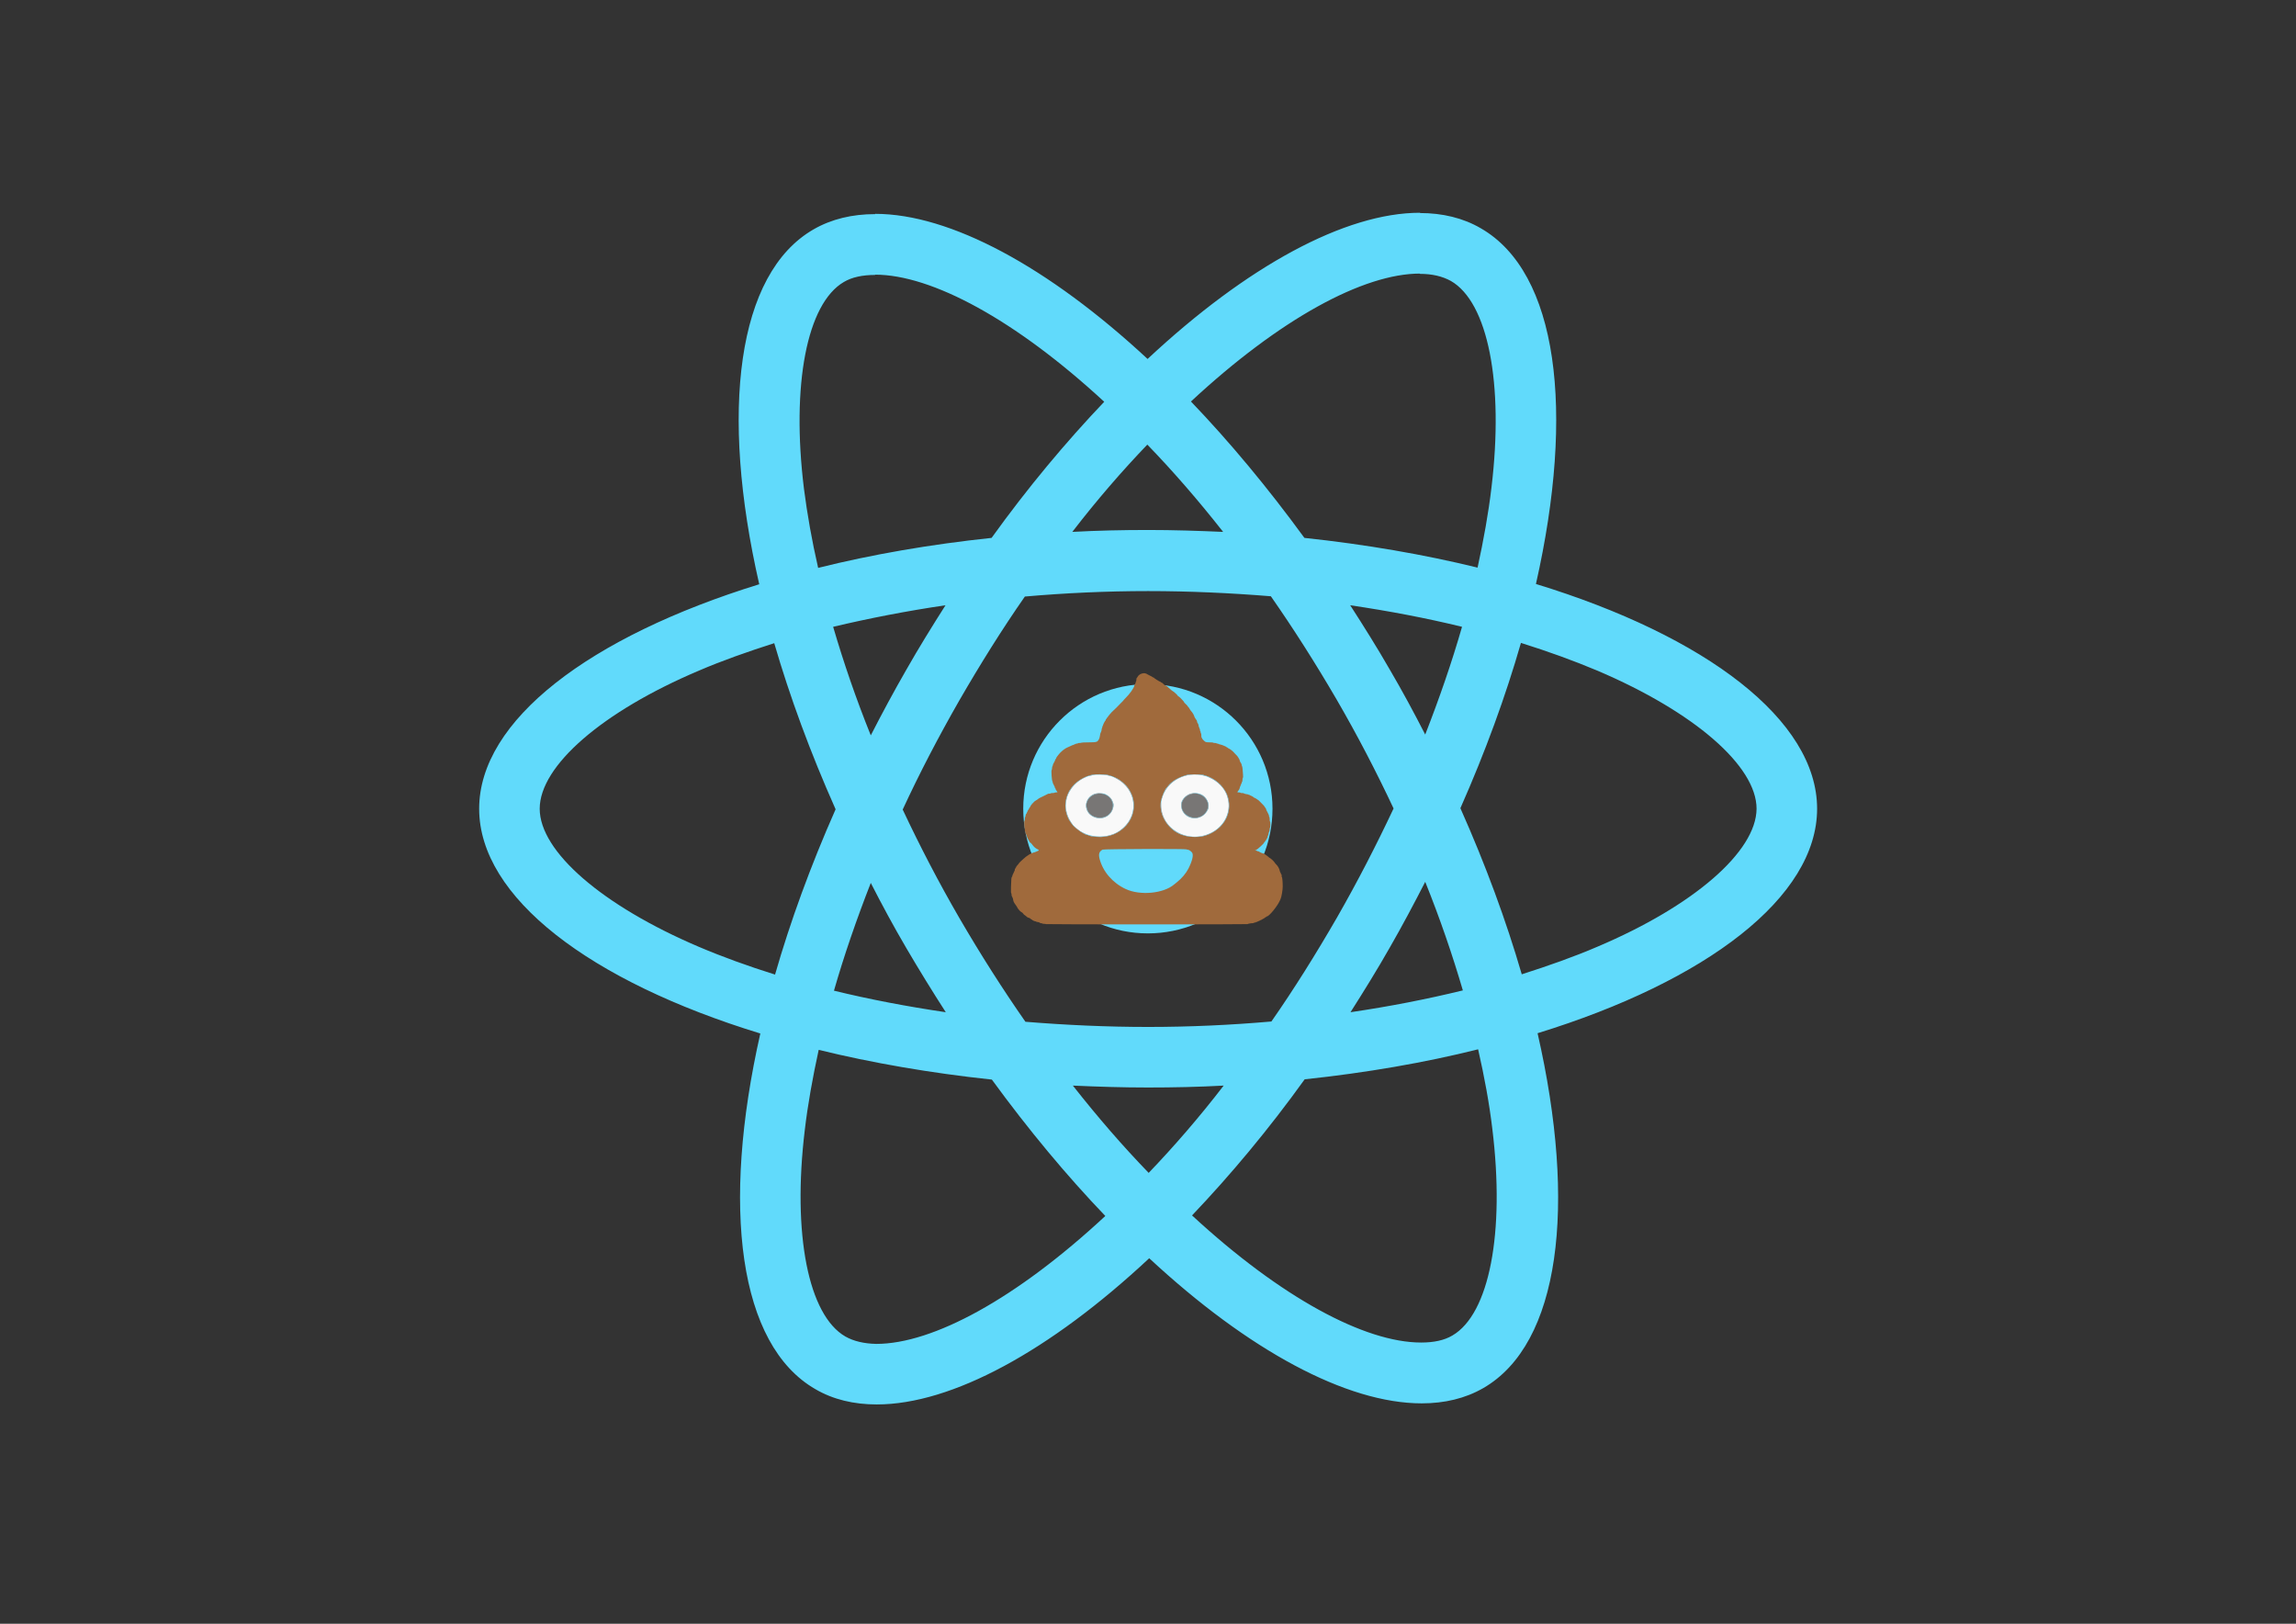 <svg width="841.9" height="595.3" xmlns="http://www.w3.org/2000/svg" xmlns:svg="http://www.w3.org/2000/svg">
 <rect width="100%" height="100%" fill="#333333" stroke="none"/>
 <g class="layer">
  <title>Layer 1</title>
  <g fill="#61DAFB" id="svg_1">
   <path d="m666.3,296.5c0,-32.5 -40.7,-63.3 -103.1,-82.4c14.4,-63.6 8,-114.2 -20.2,-130.4c-6.5,-3.8 -14.1,-5.6 -22.4,-5.6l0,22.3c4.6,0 8.3,0.9 11.4,2.6c13.6,7.8 19.5,37.5 14.9,75.7c-1.1,9.4 -2.9,19.3 -5.1,29.4c-19.6,-4.8 -41,-8.5 -63.5,-10.9c-13.5,-18.5 -27.5,-35.3 -41.6,-50c32.6,-30.3 63.2,-46.9 84,-46.9l0,-22.3c-27.5,0 -63.5,19.6 -99.9,53.6c-36.4,-33.8 -72.4,-53.2 -99.9,-53.2l0,22.3c20.7,0 51.4,16.5 84,46.6c-14,14.7 -28,31.4 -41.3,49.9c-22.6,2.4 -44,6.1 -63.6,11c-2.3,-10 -4,-19.7 -5.2,-29c-4.7,-38.2 1.1,-67.9 14.6,-75.8c3,-1.8 6.9,-2.6 11.5,-2.6l0,-22.3c-8.4,0 -16,1.8 -22.6,5.6c-28.1,16.2 -34.4,66.7 -19.9,130.1c-62.2,19.2 -102.7,49.9 -102.7,82.3c0,32.5 40.7,63.3 103.1,82.4c-14.4,63.6 -8,114.2 20.2,130.4c6.5,3.8 14.1,5.6 22.5,5.6c27.5,0 63.5,-19.6 99.9,-53.6c36.4,33.8 72.4,53.2 99.9,53.2c8.4,0 16,-1.8 22.6,-5.6c28.1,-16.2 34.4,-66.7 19.9,-130.1c62,-19.1 102.5,-49.9 102.5,-82.3zm-130.2,-66.7c-3.7,12.9 -8.3,26.2 -13.5,39.5c-4.1,-8 -8.4,-16 -13.1,-24c-4.6,-8 -9.5,-15.8 -14.4,-23.4c14.2,2.1 27.9,4.7 41,7.9zm-45.8,106.5c-7.8,13.5 -15.8,26.3 -24.1,38.2c-14.9,1.3 -30,2 -45.2,2c-15.1,0 -30.2,-0.7 -45,-1.9c-8.3,-11.9 -16.4,-24.6 -24.2,-38c-7.6,-13.1 -14.5,-26.4 -20.8,-39.8c6.2,-13.4 13.2,-26.8 20.7,-39.9c7.8,-13.5 15.8,-26.3 24.1,-38.2c14.9,-1.3 30,-2 45.2,-2c15.1,0 30.2,0.7 45,1.9c8.3,11.9 16.4,24.6 24.2,38c7.6,13.1 14.5,26.4 20.8,39.8c-6.3,13.4 -13.2,26.8 -20.7,39.9zm32.3,-13c5.4,13.4 10,26.8 13.8,39.8c-13.1,3.2 -26.9,5.9 -41.2,8c4.9,-7.7 9.8,-15.6 14.4,-23.7c4.6,-8 8.9,-16.1 13,-24.1zm-101.4,106.7c-9.3,-9.6 -18.6,-20.3 -27.8,-32c9,0.4 18.2,0.7 27.5,0.7c9.4,0 18.7,-0.2 27.8,-0.7c-9,11.7 -18.3,22.4 -27.5,32zm-74.4,-58.9c-14.2,-2.1 -27.9,-4.7 -41,-7.9c3.7,-12.9 8.3,-26.2 13.5,-39.5c4.1,8 8.4,16 13.1,24c4.7,8 9.5,15.8 14.4,23.4zm73.9,-208.1c9.3,9.6 18.6,20.3 27.8,32c-9,-0.4 -18.2,-0.7 -27.5,-0.7c-9.4,0 -18.7,0.2 -27.8,0.7c9,-11.7 18.3,-22.4 27.5,-32zm-74,58.9c-4.9,7.7 -9.8,15.6 -14.4,23.7c-4.6,8 -8.9,16 -13,24c-5.4,-13.4 -10,-26.8 -13.8,-39.8c13.1,-3.1 26.9,-5.8 41.2,-7.9zm-90.5,125.2c-35.4,-15.1 -58.3,-34.9 -58.3,-50.6c0,-15.7 22.9,-35.6 58.3,-50.6c8.6,-3.7 18,-7 27.7,-10.1c5.7,19.6 13.2,40 22.5,60.9c-9.2,20.8 -16.6,41.1 -22.2,60.6c-9.9,-3.1 -19.3,-6.5 -28,-10.2zm53.8,142.9c-13.6,-7.8 -19.5,-37.5 -14.9,-75.7c1.1,-9.4 2.9,-19.3 5.1,-29.4c19.6,4.8 41,8.5 63.5,10.9c13.5,18.5 27.5,35.3 41.6,50c-32.6,30.3 -63.2,46.9 -84,46.9c-4.5,-0.1 -8.3,-1 -11.3,-2.7zm237.2,-76.2c4.7,38.2 -1.1,67.9 -14.6,75.8c-3,1.8 -6.9,2.6 -11.5,2.6c-20.7,0 -51.4,-16.5 -84,-46.6c14,-14.7 28,-31.4 41.3,-49.9c22.6,-2.4 44,-6.1 63.6,-11c2.3,10.1 4.1,19.8 5.2,29.1zm38.5,-66.7c-8.6,3.7 -18,7 -27.7,10.1c-5.7,-19.6 -13.2,-40 -22.5,-60.9c9.2,-20.8 16.6,-41.1 22.2,-60.6c9.9,3.1 19.3,6.5 28.1,10.2c35.4,15.1 58.3,34.9 58.3,50.6c-0.1,15.7 -23,35.6 -58.4,50.6zm-264.9,-268.7z" id="svg_2"/>
   <circle cx="420.9" cy="296.5" r="45.7" id="svg_3"/>
   <path d="m520.5,78.1z" id="svg_4"/>
  </g>
 </g>
 <g class="layer">
  <title>Layer 2</title>
  <g id="svgg">
   <path fill-rule="evenodd" fill="#f9f9f9" d="m401.093,284.084c-0.171,0.05 -0.733,0.183 -1.247,0.297c-3.535,0.779 -6.648,3.38 -8.235,6.88c-0.687,1.514 -1.018,3.936 -0.74,5.402c0.408,2.15 0.685,2.875 1.79,4.695c3.31,5.45 12.333,7.088 17.85,3.239c8.678,-6.053 5.738,-18.41 -4.867,-20.453c-0.932,-0.18 -4.001,-0.22 -4.552,-0.06m34.062,0.18c-9.579,2.384 -12.657,13.113 -5.546,19.332c7.418,6.487 19.478,2.473 20.859,-6.943c0.217,-1.481 0.159,-2.197 -0.346,-4.245c-1.419,-5.762 -8.675,-9.711 -14.967,-8.144m-29.911,6.841c1.368,0.638 2.328,1.59 2.705,2.68c0.087,0.252 0.208,0.577 0.267,0.723c0.153,0.371 0.128,1.008 -0.069,1.744c-0.835,3.114 -4.154,4.592 -7.192,3.202c-3.718,-1.701 -3.616,-6.725 0.168,-8.307c0.934,-0.39 3.322,-0.414 4.12,-0.042m35.099,0.094c2.118,0.922 3.433,3.656 2.635,5.478c-2.096,4.789 -8.924,4.236 -9.844,-0.797c-0.626,-3.42 3.682,-6.216 7.209,-4.681" id="path0"/>
   <path fill-rule="evenodd" fill="#a06a3c" d="m418.614,246.958c-0.206,0.072 -0.43,0.17 -0.499,0.219c-0.069,0.048 -0.267,0.186 -0.442,0.305c-0.175,0.12 -0.427,0.429 -0.561,0.686c-0.134,0.257 -0.286,0.468 -0.337,0.469c-0.051,0.001 -0.094,0.256 -0.094,0.568c0,0.312 -0.056,0.599 -0.125,0.638c-0.069,0.039 -0.125,0.194 -0.125,0.344c0,0.15 -0.056,0.305 -0.125,0.344c-0.069,0.039 -0.125,0.2 -0.125,0.358c0,0.162 -0.054,0.256 -0.125,0.216c-0.07,-0.04 -0.125,0.049 -0.125,0.201c0,0.751 -1.726,3.202 -3.336,4.737c-0.291,0.278 -0.53,0.532 -0.53,0.564c0,0.088 -0.355,0.47 -1.122,1.209c-0.694,0.668 -1.621,1.622 -1.621,1.668c0,0.014 -0.477,0.466 -1.06,1.005c-0.583,0.539 -1.06,1.035 -1.06,1.104c0,0.068 -0.056,0.124 -0.125,0.124c-0.069,0 -0.125,0.054 -0.125,0.12c0,0.066 -0.136,0.245 -0.302,0.398c-0.166,0.153 -0.338,0.383 -0.383,0.511c-0.044,0.128 -0.126,0.233 -0.181,0.233c-0.056,0 -0.171,0.155 -0.256,0.344c-0.085,0.189 -0.204,0.344 -0.265,0.344c-0.06,0 -0.109,0.099 -0.109,0.22c0,0.121 -0.042,0.237 -0.094,0.258c-0.152,0.062 -0.904,1.486 -0.904,1.711c0,0.114 -0.056,0.238 -0.125,0.277c-0.069,0.039 -0.125,0.188 -0.125,0.332c0,0.143 -0.042,0.3 -0.094,0.347c-0.051,0.047 -0.102,0.198 -0.113,0.334c-0.04,0.503 -0.206,1.171 -0.327,1.312c-0.14,0.164 -0.319,0.863 -0.416,1.633c-0.106,0.835 -0.755,1.836 -1.191,1.836c-0.098,0 -0.233,0.05 -0.299,0.111c-0.068,0.063 -1.21,0.116 -2.642,0.123c-1.392,0.007 -2.554,0.06 -2.593,0.119c-0.039,0.059 -0.349,0.106 -0.687,0.106c-0.339,0 -0.616,0.052 -0.616,0.115c0,0.063 -0.165,0.115 -0.367,0.115c-0.202,0 -0.402,0.052 -0.444,0.115c-0.042,0.063 -0.186,0.115 -0.319,0.115c-0.133,0 -0.242,0.052 -0.242,0.115c0,0.063 -0.085,0.115 -0.189,0.115c-0.104,0 -0.314,0.06 -0.468,0.133c-0.153,0.073 -0.363,0.168 -0.466,0.212c-0.103,0.043 -0.299,0.134 -0.436,0.201c-0.137,0.067 -0.572,0.264 -0.966,0.438c-0.394,0.174 -0.717,0.359 -0.717,0.412c0,0.053 -0.084,0.096 -0.187,0.096c-0.103,0 -0.187,0.052 -0.187,0.115c0,0.063 -0.053,0.115 -0.118,0.115c-0.14,0 -1.483,1.228 -1.752,1.603c-0.103,0.143 -0.246,0.319 -0.319,0.39c-0.325,0.319 -0.804,1.062 -0.804,1.246c0,0.112 -0.056,0.203 -0.125,0.203c-0.069,0 -0.125,0.073 -0.125,0.161c0,0.089 -0.112,0.373 -0.249,0.631c-0.137,0.258 -0.362,0.681 -0.499,0.94c-0.137,0.258 -0.249,0.597 -0.249,0.752c0,0.156 -0.047,0.256 -0.104,0.224c-0.057,-0.032 -0.117,0.234 -0.132,0.592c-0.016,0.358 -0.089,0.718 -0.162,0.799c-0.185,0.205 0.071,3.891 0.285,4.098c0.062,0.06 0.113,0.25 0.113,0.423c0,0.173 0.056,0.346 0.125,0.386c0.069,0.039 0.125,0.171 0.125,0.294c0,0.122 0.056,0.223 0.125,0.223c0.069,0 0.125,0.1 0.125,0.223c0,0.122 0.056,0.255 0.125,0.294c0.069,0.039 0.125,0.197 0.125,0.351c0,0.154 0.056,0.28 0.125,0.28c0.069,0 0.125,0.08 0.125,0.178c0,0.215 0.341,0.841 0.577,1.058c0.287,0.264 0.194,0.37 -0.32,0.37c-0.27,0 -0.526,0.052 -0.569,0.115c-0.042,0.063 -0.383,0.115 -0.756,0.115c-0.373,0 -0.678,0.052 -0.678,0.115c0,0.063 -0.22,0.115 -0.489,0.115c-0.268,0 -0.507,0.039 -0.53,0.086c-0.023,0.047 -0.659,0.367 -1.413,0.711c-0.754,0.344 -1.4,0.654 -1.434,0.689c-0.034,0.035 -0.217,0.136 -0.405,0.226c-0.189,0.089 -0.343,0.206 -0.343,0.258c0,0.052 -0.088,0.095 -0.195,0.095c-0.107,0 -0.16,0.052 -0.117,0.115c0.042,0.063 0,0.115 -0.094,0.115c-0.094,0 -0.294,0.105 -0.444,0.234c-0.15,0.129 -0.273,0.208 -0.273,0.177c0,-0.031 -0.14,0.072 -0.312,0.23c-0.171,0.158 -0.312,0.314 -0.312,0.347c0,0.135 -0.351,0.371 -0.442,0.297c-0.053,-0.044 -0.059,-0.019 -0.012,0.055c0.046,0.075 -0.055,0.264 -0.224,0.42c-0.17,0.156 -0.345,0.418 -0.39,0.581c-0.045,0.163 -0.118,0.297 -0.162,0.297c-0.045,0 -0.221,0.283 -0.392,0.628c-0.171,0.345 -0.353,0.629 -0.404,0.631c-0.051,0.002 -0.094,0.103 -0.094,0.226c0,0.122 -0.056,0.255 -0.125,0.294c-0.069,0.039 -0.125,0.171 -0.125,0.294c0,0.122 -0.042,0.223 -0.094,0.223c-0.15,0.001 -0.405,0.59 -0.405,0.933c0,0.173 -0.056,0.346 -0.125,0.386c-0.069,0.039 -0.125,0.349 -0.125,0.688c0,0.34 -0.06,0.652 -0.135,0.694c-0.088,0.05 -0.12,0.529 -0.094,1.372c0.023,0.712 0.083,1.271 0.135,1.243c0.051,-0.029 0.094,0.286 0.094,0.7c0,0.425 0.054,0.753 0.125,0.753c0.069,0 0.125,0.181 0.125,0.402c0,0.221 0.056,0.402 0.125,0.402c0.069,0 0.125,0.1 0.125,0.223c0,0.122 0.049,0.251 0.108,0.285c0.087,0.049 0.241,0.523 0.264,0.812c0.004,0.053 0.652,1.196 0.952,1.682c0.077,0.124 0.19,0.21 0.249,0.19c0.06,-0.02 0.294,0.222 0.52,0.538c0.653,0.91 1.296,1.492 2.036,1.841c0.605,0.286 0.649,0.42 0.195,0.603c-0.219,0.088 -0.613,0.258 -0.877,0.378c-0.264,0.12 -0.557,0.218 -0.652,0.218c-0.375,0 -1.74,0.682 -2.241,1.119c-0.09,0.079 -0.196,0.143 -0.235,0.143c-0.169,0 -2.94,2.481 -2.94,2.632c0,0.058 -0.07,0.174 -0.156,0.259c-0.456,0.452 -0.966,1.133 -0.966,1.29c0,0.098 -0.056,0.179 -0.125,0.179c-0.069,0 -0.125,0.106 -0.125,0.236c0,0.13 -0.055,0.205 -0.123,0.166c-0.072,-0.041 -0.091,0.007 -0.046,0.116c0.042,0.102 0.014,0.311 -0.064,0.465c-0.078,0.153 -0.197,0.408 -0.266,0.566c-0.305,0.702 -0.41,0.931 -0.513,1.117c-0.06,0.11 -0.11,0.303 -0.11,0.43c0,0.127 -0.051,0.231 -0.113,0.231c-0.181,0 -0.28,1.042 -0.34,3.585c-0.038,1.603 -0.014,2.381 0.074,2.381c0.072,0 0.129,0.254 0.129,0.574c0,0.316 0.056,0.574 0.125,0.574c0.069,0 0.125,0.1 0.125,0.223c0,0.122 0.05,0.251 0.112,0.286c0.061,0.035 0.14,0.257 0.175,0.494c0.128,0.876 0.29,1.245 0.889,2.037c0.286,0.379 0.624,0.908 0.752,1.176c0.127,0.268 0.279,0.488 0.337,0.488c0.058,0 0.106,0.056 0.106,0.124c0,0.161 0.873,0.965 1.146,1.056c0.116,0.038 0.312,0.215 0.435,0.392c0.285,0.41 0.381,0.498 0.913,0.837c0.24,0.153 0.51,0.371 0.6,0.484c0.089,0.113 0.235,0.205 0.324,0.205c0.264,0 0.961,0.357 1.032,0.529c0.037,0.088 0.145,0.159 0.24,0.159c0.095,0 0.174,0.042 0.174,0.094c0,0.132 0.974,0.595 1.251,0.595c0.127,0 0.265,0.052 0.307,0.115c0.042,0.063 0.196,0.115 0.341,0.115c0.348,0 1.093,0.25 1.093,0.367c0,0.05 0.165,0.092 0.367,0.092c0.202,0 0.402,0.052 0.444,0.115c0.042,0.063 0.351,0.115 0.686,0.115c0.335,0 0.639,0.045 0.676,0.1c0.09,0.134 73.669,0.137 73.848,0.003c0.19,-0.142 1.398,-0.36 1.889,-0.341c0.223,0.009 0.405,-0.038 0.405,-0.102c0,-0.065 0.168,-0.118 0.374,-0.118c0.206,0 0.374,-0.052 0.374,-0.115c0,-0.063 0.14,-0.115 0.312,-0.115c0.171,0 0.312,-0.052 0.312,-0.115c0,-0.063 0.112,-0.115 0.249,-0.115c0.137,0 0.249,-0.052 0.249,-0.115c0,-0.063 0.112,-0.115 0.249,-0.115c0.137,0 0.249,-0.052 0.249,-0.115c0,-0.063 0.112,-0.115 0.249,-0.115c0.137,0 0.249,-0.052 0.249,-0.115c0,-0.063 0.06,-0.115 0.133,-0.115c0.158,0 1.282,-0.691 1.342,-0.825c0.023,-0.051 0.121,-0.093 0.218,-0.093c0.097,0 0.177,-0.052 0.177,-0.115c0,-0.063 0.064,-0.115 0.142,-0.115c0.789,0 3.878,-3.797 4.737,-5.823c0.06,-0.142 0.165,-0.374 0.232,-0.516c0.344,-0.724 0.793,-3.29 0.797,-4.561c0.006,-1.652 -0.17,-3.557 -0.328,-3.557c-0.066,0 -0.098,-0.207 -0.072,-0.459c0.033,-0.319 -0.001,-0.459 -0.112,-0.459c-0.088,0 -0.159,-0.129 -0.159,-0.287c0,-0.158 -0.044,-0.287 -0.098,-0.287c-0.09,0 -0.283,-0.526 -0.474,-1.292c-0.043,-0.174 -0.129,-0.345 -0.19,-0.379c-0.061,-0.035 -0.111,-0.163 -0.111,-0.286c0,-0.122 -0.056,-0.223 -0.125,-0.223c-0.069,0 -0.125,-0.066 -0.125,-0.146c0,-0.08 -0.252,-0.398 -0.559,-0.706c-0.307,-0.308 -0.595,-0.664 -0.639,-0.792c-0.084,-0.244 -1.487,-1.568 -1.661,-1.568c-0.056,0 -0.347,-0.222 -0.648,-0.493c-0.684,-0.618 -1.879,-1.343 -2.213,-1.343c-0.139,0 -0.287,-0.052 -0.329,-0.115c-0.042,-0.063 -0.158,-0.115 -0.257,-0.115c-0.099,0 -0.292,-0.103 -0.429,-0.229c-0.137,-0.126 -0.39,-0.229 -0.561,-0.229c-0.171,0 -0.312,-0.052 -0.312,-0.115c0,-0.063 -0.182,-0.117 -0.405,-0.12l-0.405,-0.005l0.499,-0.239c0.551,-0.264 2.956,-2.488 2.855,-2.639c-0.035,-0.052 -0.014,-0.095 0.047,-0.095c0.108,0 1.088,-1.458 1.088,-1.62c0,-0.045 0.042,-0.12 0.094,-0.168c0.051,-0.047 0.094,-0.232 0.094,-0.411c0,-0.179 0.056,-0.325 0.125,-0.325c0.069,0 0.125,-0.138 0.125,-0.307c0,-0.313 0.192,-0.966 0.389,-1.326c0.06,-0.11 0.109,-0.432 0.109,-0.717c0,-0.285 0.056,-0.518 0.125,-0.518c0.075,0 0.125,-0.459 0.125,-1.147c0,-0.688 -0.05,-1.147 -0.125,-1.147c-0.071,0 -0.125,-0.342 -0.125,-0.796c0,-0.438 -0.056,-0.828 -0.125,-0.867c-0.069,-0.039 -0.125,-0.213 -0.125,-0.386c0,-0.173 -0.045,-0.363 -0.099,-0.423c-0.055,-0.06 -0.175,-0.316 -0.267,-0.568c-0.092,-0.252 -0.264,-0.588 -0.382,-0.746c-0.118,-0.158 -0.252,-0.473 -0.297,-0.701c-0.045,-0.228 -0.193,-0.507 -0.329,-0.62c-0.136,-0.113 -0.247,-0.272 -0.247,-0.354c0,-0.082 -0.323,-0.46 -0.717,-0.841c-0.394,-0.381 -0.895,-0.889 -1.114,-1.129c-0.218,-0.24 -0.555,-0.512 -0.748,-0.604c-0.193,-0.091 -0.442,-0.257 -0.553,-0.368c-0.111,-0.111 -0.285,-0.202 -0.387,-0.202c-0.102,0 -0.361,-0.155 -0.576,-0.344c-0.215,-0.189 -0.476,-0.344 -0.58,-0.344c-0.104,0 -0.188,-0.052 -0.188,-0.115c0,-0.063 -0.112,-0.115 -0.249,-0.115c-0.137,0 -0.249,-0.052 -0.249,-0.115c0,-0.063 -0.109,-0.115 -0.242,-0.115c-0.133,0 -0.277,-0.052 -0.319,-0.115c-0.042,-0.063 -0.228,-0.116 -0.413,-0.116c-0.348,-0.002 -1.202,-0.241 -1.351,-0.379c-0.047,-0.043 -0.329,-0.079 -0.626,-0.079c-0.297,0 -0.54,-0.052 -0.54,-0.115c0,-0.063 -0.253,-0.115 -0.561,-0.115c-0.309,0 -0.561,-0.029 -0.561,-0.065c0,-0.101 0.276,-0.559 0.375,-0.624c0.159,-0.103 0.498,-0.786 0.498,-1.005c0,-0.118 0.112,-0.427 0.249,-0.689c0.137,-0.261 0.249,-0.552 0.249,-0.646c0,-0.094 0.056,-0.203 0.125,-0.242c0.069,-0.039 0.125,-0.197 0.125,-0.351c0,-0.154 0.056,-0.28 0.125,-0.28c0.069,0 0.125,-0.298 0.125,-0.665c0,-0.366 0.063,-0.724 0.14,-0.795c0.096,-0.089 0.115,-0.465 0.058,-1.199c-0.046,-0.589 -0.114,-1.483 -0.152,-1.988c-0.038,-0.505 -0.12,-0.967 -0.182,-1.027c-0.062,-0.06 -0.113,-0.225 -0.113,-0.367c0,-0.243 -0.228,-0.831 -0.372,-0.958c-0.174,-0.153 -0.377,-0.597 -0.377,-0.823c0,-0.297 -0.903,-1.739 -1.224,-1.954c-0.122,-0.081 -0.387,-0.355 -0.589,-0.607c-0.559,-0.698 -1.553,-1.528 -2.146,-1.792c-0.292,-0.13 -0.531,-0.283 -0.531,-0.341c0,-0.057 -0.084,-0.104 -0.187,-0.104c-0.103,0 -0.187,-0.046 -0.187,-0.101c0,-0.056 -0.098,-0.133 -0.218,-0.171c-0.12,-0.039 -0.47,-0.196 -0.777,-0.349c-0.307,-0.153 -0.882,-0.345 -1.278,-0.426c-0.396,-0.081 -0.72,-0.188 -0.72,-0.238c0,-0.05 -0.137,-0.091 -0.304,-0.091c-0.167,0 -0.339,-0.052 -0.382,-0.115c-0.042,-0.063 -0.326,-0.115 -0.631,-0.115c-0.305,0 -0.554,-0.052 -0.554,-0.115c0,-0.069 -0.499,-0.115 -1.249,-0.115c-0.769,0 -1.355,-0.055 -1.525,-0.143c-0.455,-0.237 -1.342,-1.14 -1.342,-1.366c0,-0.116 -0.056,-0.211 -0.125,-0.211c-0.071,0 -0.125,-0.344 -0.125,-0.803c0,-0.459 -0.053,-0.803 -0.125,-0.803c-0.069,0 -0.125,-0.181 -0.125,-0.402c0,-0.221 -0.056,-0.402 -0.125,-0.402c-0.069,0 -0.125,-0.207 -0.125,-0.459c0,-0.252 -0.056,-0.459 -0.125,-0.459c-0.069,0 -0.125,-0.126 -0.125,-0.28c0,-0.154 -0.056,-0.312 -0.125,-0.351c-0.069,-0.039 -0.125,-0.274 -0.125,-0.523c0,-0.249 -0.056,-0.452 -0.125,-0.452c-0.069,0 -0.125,-0.103 -0.125,-0.229c0,-0.126 -0.056,-0.229 -0.125,-0.229c-0.069,0 -0.125,-0.126 -0.125,-0.28c0,-0.154 -0.051,-0.309 -0.113,-0.344c-0.062,-0.035 -0.084,-0.168 -0.048,-0.293c0.047,-0.166 0.004,-0.229 -0.157,-0.229c-0.122,0 -0.187,-0.032 -0.145,-0.071c0.043,-0.04 -0.053,-0.233 -0.212,-0.43c-0.159,-0.197 -0.327,-0.514 -0.372,-0.703c-0.121,-0.505 -0.7,-1.499 -1.12,-1.923c-0.202,-0.203 -0.473,-0.59 -0.602,-0.859c-0.129,-0.269 -0.373,-0.616 -0.541,-0.77c-0.168,-0.155 -0.306,-0.333 -0.306,-0.397c0,-0.063 -0.281,-0.362 -0.624,-0.663c-0.343,-0.301 -0.624,-0.62 -0.624,-0.708c0,-0.088 -0.099,-0.244 -0.219,-0.346c-0.121,-0.102 -0.384,-0.392 -0.585,-0.644c-0.201,-0.252 -0.472,-0.536 -0.602,-0.631c-0.795,-0.577 -0.963,-0.721 -0.963,-0.821c0,-0.147 -1.629,-1.588 -1.796,-1.588c-0.071,0 -0.47,-0.323 -0.888,-0.717c-0.926,-0.873 -1.388,-1.22 -1.829,-1.368c-0.185,-0.062 -0.482,-0.29 -0.661,-0.506c-0.179,-0.216 -0.383,-0.393 -0.453,-0.393c-0.07,0 -0.205,-0.065 -0.301,-0.143c-0.432,-0.357 -0.558,-0.43 -0.738,-0.43c-0.106,0 -0.192,-0.039 -0.192,-0.086c0,-0.047 -0.253,-0.209 -0.561,-0.36c-0.309,-0.151 -0.561,-0.318 -0.561,-0.373c0,-0.054 -0.071,-0.099 -0.157,-0.099c-0.086,0 -0.227,-0.103 -0.313,-0.229c-0.086,-0.126 -0.229,-0.229 -0.318,-0.229c-0.089,0 -0.271,-0.092 -0.404,-0.205c-0.133,-0.113 -0.522,-0.324 -0.865,-0.47c-0.343,-0.146 -0.736,-0.35 -0.873,-0.455c-0.651,-0.494 -1.431,-0.606 -2.245,-0.321m-12.984,37.027c0.282,0.068 0.738,0.177 1.012,0.242c1.433,0.341 3.119,1.133 4.387,2.06c0.869,0.635 2.407,2.145 2.408,2.363c0,0.079 0.046,0.143 0.102,0.143c0.206,0 1.276,1.957 1.631,2.983c2.739,7.933 -4.128,15.82 -13.077,15.019c-1.737,-0.155 -2.241,-0.231 -2.319,-0.346c-0.038,-0.057 -0.203,-0.103 -0.366,-0.103c-0.163,0 -0.332,-0.052 -0.374,-0.115c-0.042,-0.063 -0.166,-0.115 -0.273,-0.115c-0.934,0 -4.238,-2.21 -5.406,-3.617c-0.483,-0.582 -0.992,-1.312 -0.992,-1.424c0,-0.067 -0.043,-0.123 -0.095,-0.123c-0.103,0 -0.431,-0.63 -0.809,-1.549c-1.105,-2.693 -1.075,-5.699 0.083,-8.318c0.518,-1.173 0.626,-1.377 0.727,-1.377c0.052,0 0.094,-0.055 0.094,-0.123c0,-0.112 0.509,-0.842 0.992,-1.424c1.401,-1.687 4.208,-3.407 6.428,-3.94c0.274,-0.066 0.695,-0.17 0.935,-0.231c0.604,-0.154 4.285,-0.162 4.912,-0.011m35.338,0.051c0.292,0.043 0.562,0.125 0.6,0.182c0.038,0.057 0.179,0.103 0.313,0.103c0.134,0 0.341,0.045 0.46,0.101c0.119,0.056 0.579,0.249 1.022,0.43c3.249,1.329 5.968,4.246 6.885,7.386c1.905,6.524 -2.315,12.875 -9.602,14.453c-0.999,0.216 -4.266,0.182 -5.197,-0.055c-0.412,-0.105 -0.917,-0.231 -1.122,-0.282c-5.58,-1.361 -9.602,-7.337 -8.595,-12.768c0.301,-1.625 1.487,-4.411 2.039,-4.79c0.046,-0.032 0.217,-0.238 0.38,-0.459c1.44,-1.948 3.991,-3.428 7.485,-4.344c0.466,-0.122 4.438,-0.089 5.332,0.044m-5.893,27.361c0.042,0.063 0.238,0.115 0.434,0.115c0.451,0 1.33,0.611 1.651,1.147c0.524,0.876 0.007,3.031 -1.379,5.762c-0.904,1.78 -2.434,3.593 -4.239,5.028c-0.434,0.345 -0.883,0.707 -0.998,0.804c-3.928,3.349 -12.459,4.159 -17.767,1.687c-4.777,-2.224 -8.345,-6.34 -9.573,-11.043c-0.46,-1.763 -0.168,-2.693 1.068,-3.399c0.432,-0.247 30.638,-0.345 30.802,-0.1" id="path1"/>
   <path fill-rule="evenodd" fill="#787675" d="m401.077,291.358c-1.165,0.54 -2.029,1.39 -2.351,2.313c-0.088,0.252 -0.209,0.577 -0.269,0.723c-0.343,0.831 0.08,2.652 0.841,3.615c1.771,2.244 5.743,2.393 7.581,0.284c0.473,-0.543 0.495,-0.574 0.667,-0.921c0.307,-0.622 0.387,-0.838 0.474,-1.291c0.189,-0.978 0.067,-1.692 -0.474,-2.781c-0.386,-0.776 -1.162,-1.481 -2.115,-1.92c-1.291,-0.594 -3.099,-0.603 -4.354,-0.022m34.995,-0.054c-0.987,0.435 -1.896,1.237 -2.293,2.024c-0.095,0.188 -0.234,0.466 -0.31,0.616c-0.189,0.374 -0.177,2.432 0.017,2.81c0.085,0.166 0.225,0.444 0.311,0.617c0.086,0.174 0.197,0.367 0.248,0.43c2.475,3.099 7.266,2.54 8.669,-1.011c1.435,-3.635 -2.834,-7.162 -6.64,-5.486" id="path3"/>
   <path fill-rule="evenodd" fill="#a4a4a4" d="m400.719,283.996c-0.24,0.061 -0.661,0.165 -0.935,0.231c-0.803,0.193 -0.85,0.21 -0.777,0.277c0.038,0.035 0.425,-0.021 0.86,-0.124c0.435,-0.103 0.994,-0.236 1.241,-0.296c1.156,-0.277 4.356,-0.083 5.782,0.35c0.25,0.076 0.488,0.108 0.527,0.072c0.075,-0.069 0.027,-0.087 -0.774,-0.278c-0.274,-0.066 -0.73,-0.175 -1.012,-0.243c-0.627,-0.151 -4.307,-0.143 -4.912,0.011m34.918,-0.004c-3.494,0.916 -6.031,2.388 -7.487,4.344c-0.164,0.221 -0.365,0.465 -0.446,0.542c-0.585,0.556 -1.939,3.755 -1.905,4.504c0.007,0.162 0.082,0.011 0.17,-0.342c1.699,-6.808 8.887,-10.593 16.2,-8.531c0.152,0.043 0.204,0.022 0.148,-0.061c-0.047,-0.07 -0.219,-0.127 -0.382,-0.127c-0.163,0 -0.328,-0.046 -0.366,-0.103c-0.175,-0.26 -5.088,-0.447 -5.932,-0.226m-37.848,0.919c-1.618,0.757 -3.515,2.15 -4.433,3.256c-0.483,0.582 -0.992,1.312 -0.992,1.424c0,0.067 -0.042,0.123 -0.094,0.123c-0.101,0 -0.209,0.204 -0.727,1.377c-1.158,2.619 -1.188,5.625 -0.083,8.318c0.377,0.919 0.706,1.549 0.809,1.549c0.052,0 0.095,0.052 0.095,0.116c0,0.166 0.791,1.256 0.913,1.259c0.056,0.001 -0.028,-0.165 -0.187,-0.369c-0.308,-0.396 -0.359,-0.476 -0.947,-1.485c-0.777,-1.334 -1.4,-3.611 -1.4,-5.119c0,-1.058 0.447,-3.166 0.869,-4.096c1.285,-2.834 3.367,-4.911 6.236,-6.222c0.585,-0.267 0.98,-0.484 0.877,-0.482c-0.103,0.002 -0.524,0.161 -0.935,0.353m45.732,0.154c2.951,1.362 5.286,3.712 6.272,6.312c2.129,5.612 -0.425,11.554 -6.083,14.151c-8.431,3.87 -17.841,-1.598 -17.938,-10.422c-0.017,-1.515 -0.194,-1.447 -0.221,0.084c-0.087,4.92 3.883,9.969 8.777,11.163c0.206,0.05 0.711,0.177 1.122,0.282c0.93,0.237 4.198,0.272 5.197,0.055c9.918,-2.147 13.445,-12.985 6.348,-19.509c-1.245,-1.145 -3.769,-2.649 -4.403,-2.624c-0.088,0.003 0.33,0.232 0.928,0.509m-34.44,0.211c8.095,4.254 8.829,14.162 1.431,19.322c-2.622,1.829 -6.697,2.584 -10.09,1.872c-0.335,-0.07 -0.638,-0.102 -0.672,-0.069c-0.133,0.122 0.635,0.254 2.345,0.401c8.971,0.775 15.817,-7.089 13.077,-15.023c-0.354,-1.026 -1.424,-2.983 -1.631,-2.983c-0.056,0 -0.102,-0.065 -0.102,-0.144c0,-0.363 -3.235,-3.184 -3.651,-3.184c-0.044,0 -0.365,-0.155 -0.714,-0.344c-0.349,-0.189 -0.702,-0.344 -0.785,-0.343c-0.083,0.001 0.273,0.223 0.791,0.496m-7.956,5.871c-3.784,1.582 -3.886,6.607 -0.168,8.307c3.038,1.39 6.357,-0.088 7.192,-3.202c0.197,-0.736 0.223,-1.373 0.069,-1.744c-0.06,-0.145 -0.18,-0.47 -0.267,-0.723c-0.823,-2.38 -4.263,-3.71 -6.825,-2.639m34.727,0.087c-1.953,1.006 -3.042,2.869 -2.717,4.646c0.921,5.033 7.748,5.586 9.844,0.797c0.577,-1.318 -0.06,-3.485 -1.384,-4.704c-1.287,-1.185 -4.161,-1.555 -5.744,-0.739m-30.419,0.145c0.953,0.439 1.729,1.144 2.115,1.92c0.393,0.79 0.562,1.405 0.562,2.035c0,0.388 -0.152,1.147 -0.292,1.463c-0.36,0.81 -0.409,0.888 -0.938,1.495c-1.838,2.109 -5.81,1.96 -7.581,-0.284c-0.76,-0.963 -1.183,-2.784 -0.841,-3.615c0.06,-0.145 0.181,-0.47 0.269,-0.723c0.796,-2.282 4.198,-3.445 6.704,-2.291m34.528,-0.198c2.934,1.097 3.937,4.415 2.069,6.843c-1.714,2.229 -5.732,2.371 -7.565,0.268c-0.473,-0.543 -0.495,-0.574 -0.667,-0.921c-0.086,-0.174 -0.225,-0.451 -0.311,-0.617c-0.193,-0.378 -0.205,-2.435 -0.017,-2.81c0.076,-0.15 0.215,-0.427 0.31,-0.616c0.957,-1.901 4.006,-2.959 6.179,-2.147m-46.374,11.567c0.821,1.097 4.288,3.371 5.141,3.371c0.089,0 -0.389,-0.258 -1.062,-0.573c-1.48,-0.693 -1.807,-0.913 -3.235,-2.174c-0.612,-0.54 -0.992,-0.821 -0.845,-0.624m5.449,3.486c0.042,0.063 0.2,0.111 0.35,0.107c0.263,-0.008 0.264,-0.012 0.024,-0.107c-0.343,-0.136 -0.465,-0.136 -0.374,0" id="path4"/>
  </g>
 </g>
</svg>
